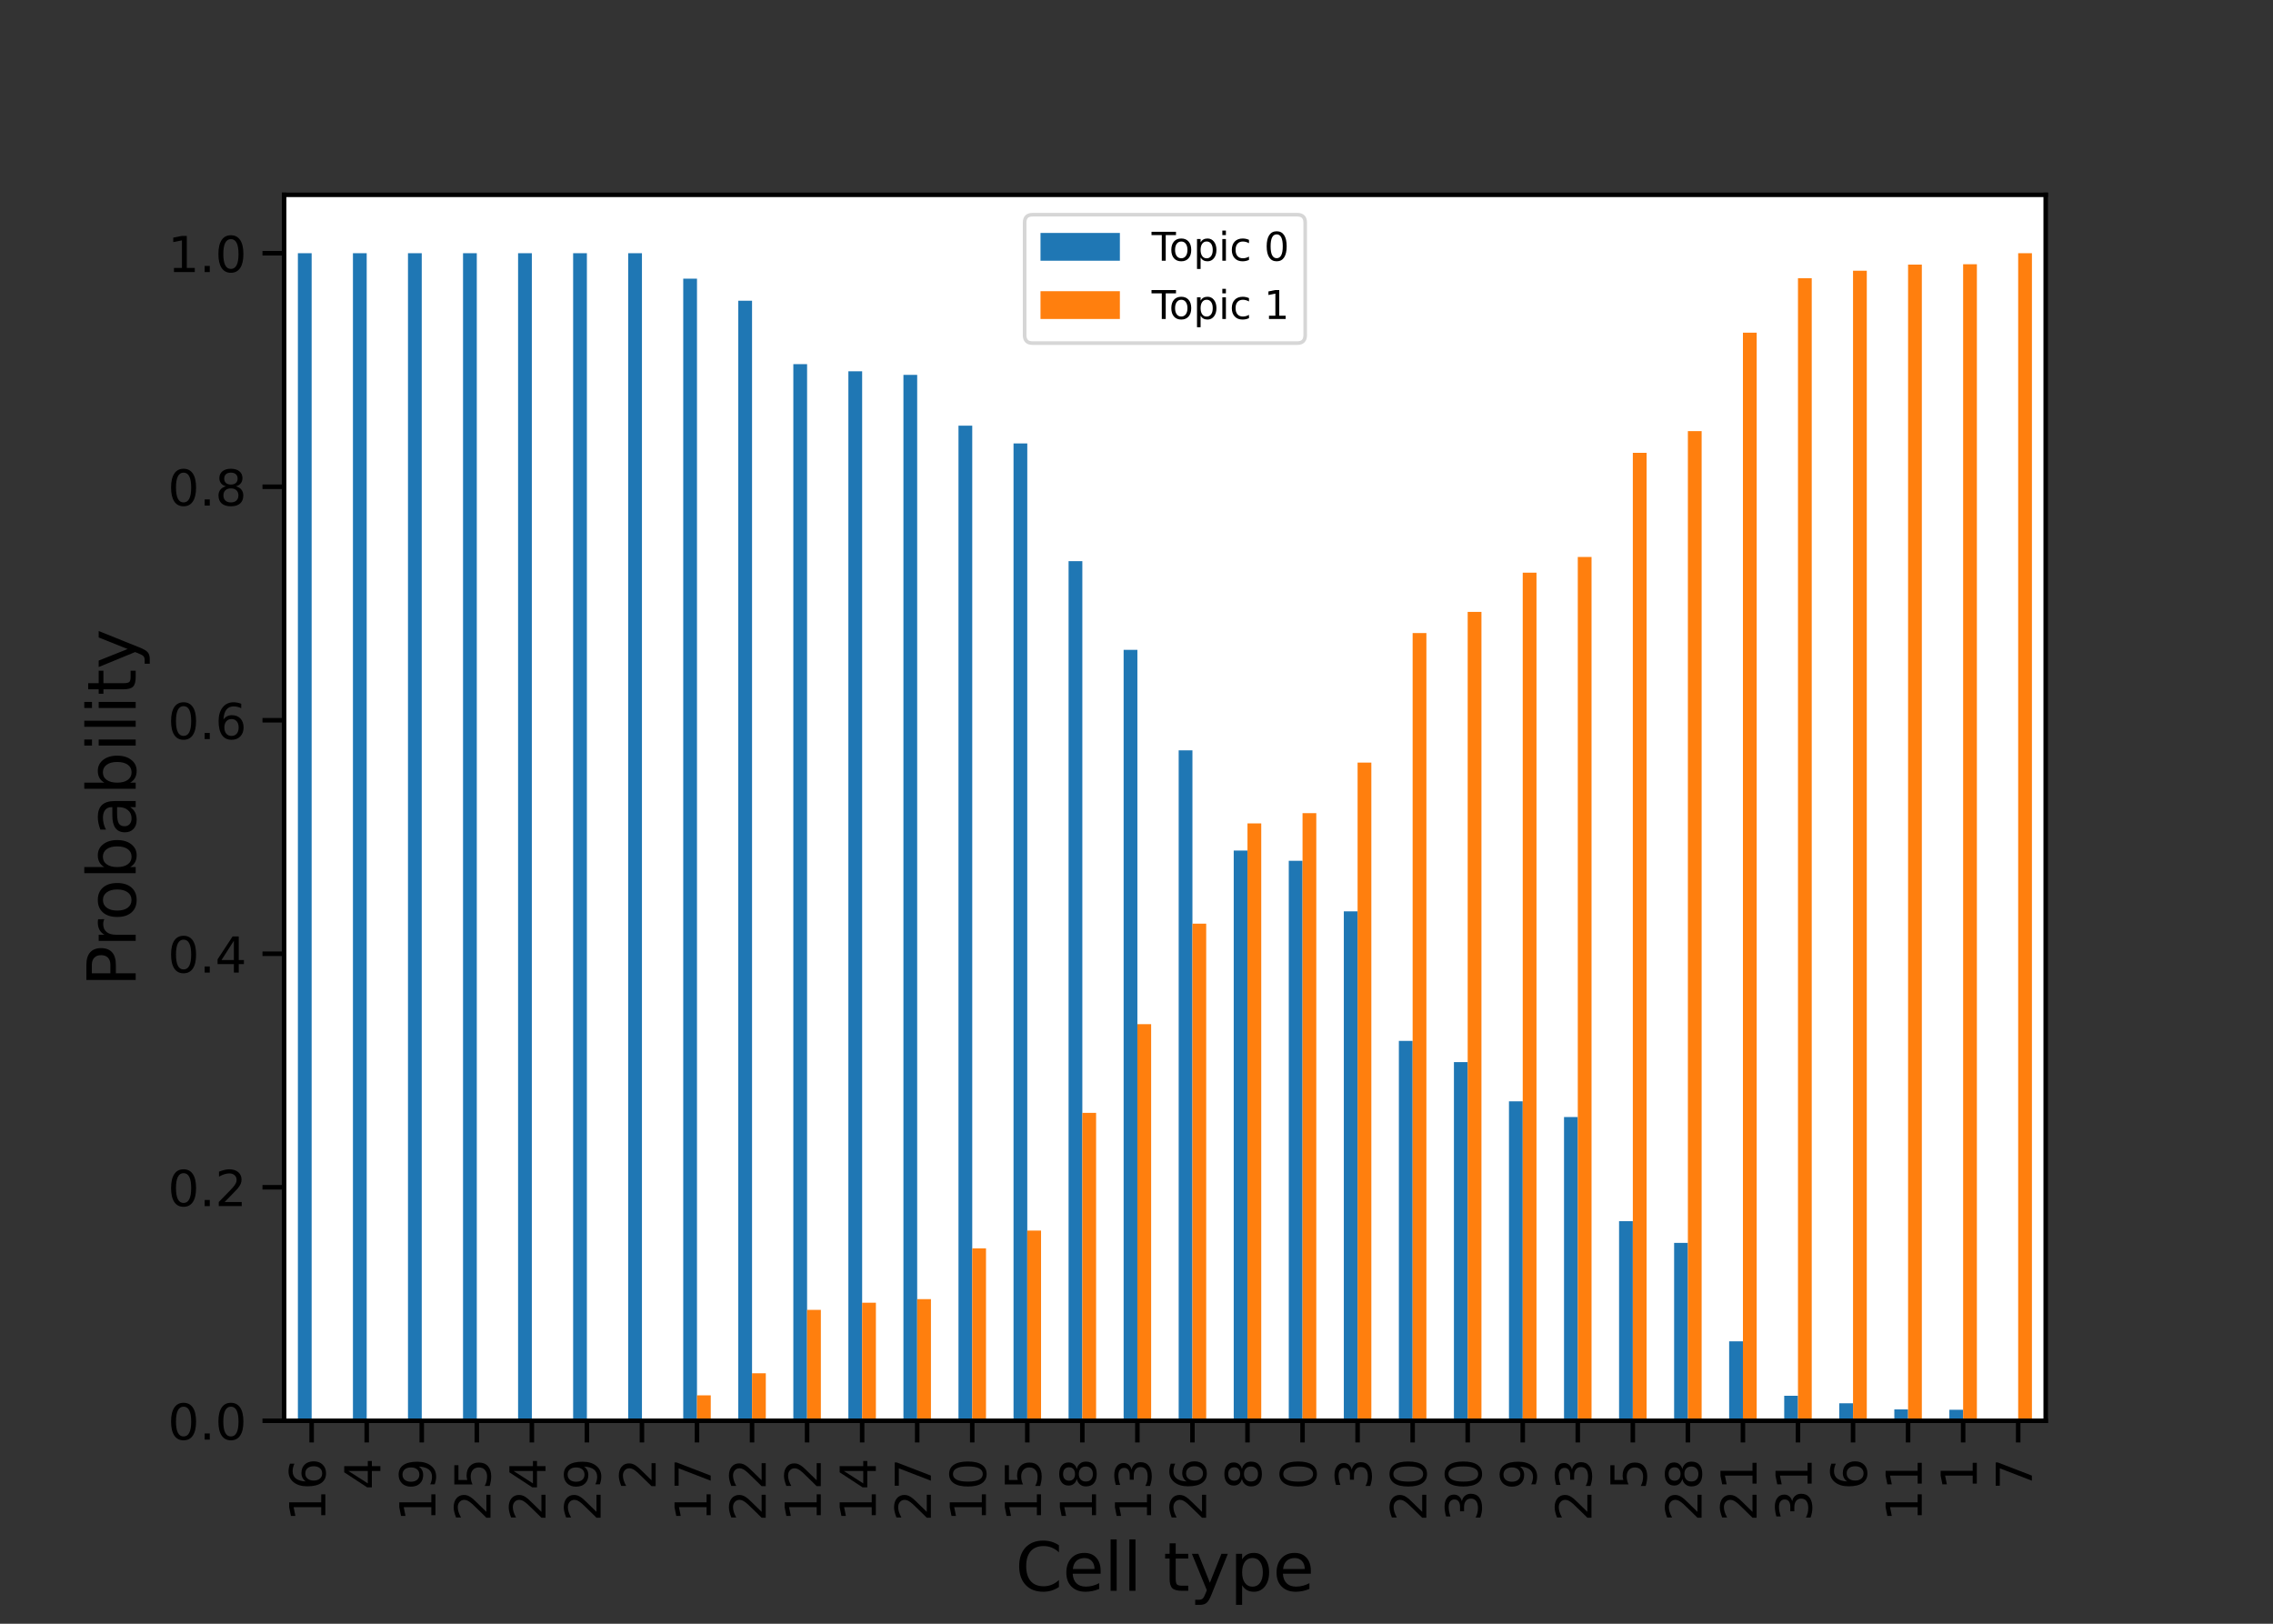 <?xml version="1.0" encoding="utf-8" standalone="no"?>
<!DOCTYPE svg PUBLIC "-//W3C//DTD SVG 1.1//EN"
  "http://www.w3.org/Graphics/SVG/1.1/DTD/svg11.dtd">
<!-- Created with matplotlib (https://matplotlib.org/) -->
<svg height="360pt" version="1.1" viewBox="0 0 504 360" width="504pt" xmlns="http://www.w3.org/2000/svg" xmlns:xlink="http://www.w3.org/1999/xlink">
 <rect x="0" y="0" width="504" height="360" fill="#333333" stroke="none"/>
 <defs>
  <style type="text/css">*{stroke-linecap:butt;stroke-linejoin:round;}</style>
 </defs>
 <g id="figure_1">
  <g id="patch_1">
   <path d="M 0 360 
L 504 360 
L 504 0 
L 0 0 
z
" style="fill:none;"/>
  </g>
  <g id="axes_1">
   <g id="patch_2">
    <path d="M 63 315 
L 453.6 315 
L 453.6 43.2 
L 63 43.2 
z
" style="fill:#ffffff;"/>
   </g>
   <g id="patch_3">
    <path clip-path="url(#p6b20eaf190)" d="M 66.052 315 
L 69.103 315 
L 69.103 56.143 
L 66.052 56.143 
z
" style="fill:#1f77b4;"/>
   </g>
   <g id="patch_4">
    <path clip-path="url(#p6b20eaf190)" d="M 78.258 315 
L 81.309 315 
L 81.309 56.143 
L 78.258 56.143 
z
" style="fill:#1f77b4;"/>
   </g>
   <g id="patch_5">
    <path clip-path="url(#p6b20eaf190)" d="M 90.464 315 
L 93.516 315 
L 93.516 56.143 
L 90.464 56.143 
z
" style="fill:#1f77b4;"/>
   </g>
   <g id="patch_6">
    <path clip-path="url(#p6b20eaf190)" d="M 102.67 315 
L 105.722 315 
L 105.722 56.143 
L 102.67 56.143 
z
" style="fill:#1f77b4;"/>
   </g>
   <g id="patch_7">
    <path clip-path="url(#p6b20eaf190)" d="M 114.877 315 
L 117.928 315 
L 117.928 56.143 
L 114.877 56.143 
z
" style="fill:#1f77b4;"/>
   </g>
   <g id="patch_8">
    <path clip-path="url(#p6b20eaf190)" d="M 127.083 315 
L 130.134 315 
L 130.134 56.143 
L 127.083 56.143 
z
" style="fill:#1f77b4;"/>
   </g>
   <g id="patch_9">
    <path clip-path="url(#p6b20eaf190)" d="M 139.289 315 
L 142.341 315 
L 142.341 56.143 
L 139.289 56.143 
z
" style="fill:#1f77b4;"/>
   </g>
   <g id="patch_10">
    <path clip-path="url(#p6b20eaf190)" d="M 151.495 315 
L 154.547 315 
L 154.547 61.788 
L 151.495 61.788 
z
" style="fill:#1f77b4;"/>
   </g>
   <g id="patch_11">
    <path clip-path="url(#p6b20eaf190)" d="M 163.702 315 
L 166.753 315 
L 166.753 66.678 
L 163.702 66.678 
z
" style="fill:#1f77b4;"/>
   </g>
   <g id="patch_12">
    <path clip-path="url(#p6b20eaf190)" d="M 175.908 315 
L 178.959 315 
L 178.959 80.734 
L 175.908 80.734 
z
" style="fill:#1f77b4;"/>
   </g>
   <g id="patch_13">
    <path clip-path="url(#p6b20eaf190)" d="M 188.114 315 
L 191.166 315 
L 191.166 82.319 
L 188.114 82.319 
z
" style="fill:#1f77b4;"/>
   </g>
   <g id="patch_14">
    <path clip-path="url(#p6b20eaf190)" d="M 200.32 315 
L 203.372 315 
L 203.372 83.107 
L 200.32 83.107 
z
" style="fill:#1f77b4;"/>
   </g>
   <g id="patch_15">
    <path clip-path="url(#p6b20eaf190)" d="M 212.527 315 
L 215.578 315 
L 215.578 94.374 
L 212.527 94.374 
z
" style="fill:#1f77b4;"/>
   </g>
   <g id="patch_16">
    <path clip-path="url(#p6b20eaf190)" d="M 224.733 315 
L 227.784 315 
L 227.784 98.316 
L 224.733 98.316 
z
" style="fill:#1f77b4;"/>
   </g>
   <g id="patch_17">
    <path clip-path="url(#p6b20eaf190)" d="M 236.939 315 
L 239.991 315 
L 239.991 124.413 
L 236.939 124.413 
z
" style="fill:#1f77b4;"/>
   </g>
   <g id="patch_18">
    <path clip-path="url(#p6b20eaf190)" d="M 249.145 315 
L 252.197 315 
L 252.197 144.08 
L 249.145 144.08 
z
" style="fill:#1f77b4;"/>
   </g>
   <g id="patch_19">
    <path clip-path="url(#p6b20eaf190)" d="M 261.352 315 
L 264.403 315 
L 264.403 166.359 
L 261.352 166.359 
z
" style="fill:#1f77b4;"/>
   </g>
   <g id="patch_20">
    <path clip-path="url(#p6b20eaf190)" d="M 273.558 315 
L 276.609 315 
L 276.609 188.581 
L 273.558 188.581 
z
" style="fill:#1f77b4;"/>
   </g>
   <g id="patch_21">
    <path clip-path="url(#p6b20eaf190)" d="M 285.764 315 
L 288.816 315 
L 288.816 190.854 
L 285.764 190.854 
z
" style="fill:#1f77b4;"/>
   </g>
   <g id="patch_22">
    <path clip-path="url(#p6b20eaf190)" d="M 297.97 315 
L 301.022 315 
L 301.022 202.062 
L 297.97 202.062 
z
" style="fill:#1f77b4;"/>
   </g>
   <g id="patch_23">
    <path clip-path="url(#p6b20eaf190)" d="M 310.177 315 
L 313.228 315 
L 313.228 230.783 
L 310.177 230.783 
z
" style="fill:#1f77b4;"/>
   </g>
   <g id="patch_24">
    <path clip-path="url(#p6b20eaf190)" d="M 322.383 315 
L 325.434 315 
L 325.434 235.482 
L 322.383 235.482 
z
" style="fill:#1f77b4;"/>
   </g>
   <g id="patch_25">
    <path clip-path="url(#p6b20eaf190)" d="M 334.589 315 
L 337.641 315 
L 337.641 244.181 
L 334.589 244.181 
z
" style="fill:#1f77b4;"/>
   </g>
   <g id="patch_26">
    <path clip-path="url(#p6b20eaf190)" d="M 346.795 315 
L 349.847 315 
L 349.847 247.655 
L 346.795 247.655 
z
" style="fill:#1f77b4;"/>
   </g>
   <g id="patch_27">
    <path clip-path="url(#p6b20eaf190)" d="M 359.002 315 
L 362.053 315 
L 362.053 270.744 
L 359.002 270.744 
z
" style="fill:#1f77b4;"/>
   </g>
   <g id="patch_28">
    <path clip-path="url(#p6b20eaf190)" d="M 371.208 315 
L 374.259 315 
L 374.259 275.562 
L 371.208 275.562 
z
" style="fill:#1f77b4;"/>
   </g>
   <g id="patch_29">
    <path clip-path="url(#p6b20eaf190)" d="M 383.414 315 
L 386.466 315 
L 386.466 297.385 
L 383.414 297.385 
z
" style="fill:#1f77b4;"/>
   </g>
   <g id="patch_30">
    <path clip-path="url(#p6b20eaf190)" d="M 395.62 315 
L 398.672 315 
L 398.672 309.453 
L 395.62 309.453 
z
" style="fill:#1f77b4;"/>
   </g>
   <g id="patch_31">
    <path clip-path="url(#p6b20eaf190)" d="M 407.827 315 
L 410.878 315 
L 410.878 311.122 
L 407.827 311.122 
z
" style="fill:#1f77b4;"/>
   </g>
   <g id="patch_32">
    <path clip-path="url(#p6b20eaf190)" d="M 420.033 315 
L 423.084 315 
L 423.084 312.48 
L 420.033 312.48 
z
" style="fill:#1f77b4;"/>
   </g>
   <g id="patch_33">
    <path clip-path="url(#p6b20eaf190)" d="M 432.239 315 
L 435.291 315 
L 435.291 312.558 
L 432.239 312.558 
z
" style="fill:#1f77b4;"/>
   </g>
   <g id="patch_34">
    <path clip-path="url(#p6b20eaf190)" d="M 444.445 315 
L 447.497 315 
L 447.497 315 
L 444.445 315 
z
" style="fill:#1f77b4;"/>
   </g>
   <g id="patch_35">
    <path clip-path="url(#p6b20eaf190)" d="M 69.103 315 
L 72.155 315 
L 72.155 315 
L 69.103 315 
z
" style="fill:#ff7f0e;"/>
   </g>
   <g id="patch_36">
    <path clip-path="url(#p6b20eaf190)" d="M 81.309 315 
L 84.361 315 
L 84.361 315 
L 81.309 315 
z
" style="fill:#ff7f0e;"/>
   </g>
   <g id="patch_37">
    <path clip-path="url(#p6b20eaf190)" d="M 93.516 315 
L 96.567 315 
L 96.567 315 
L 93.516 315 
z
" style="fill:#ff7f0e;"/>
   </g>
   <g id="patch_38">
    <path clip-path="url(#p6b20eaf190)" d="M 105.722 315 
L 108.773 315 
L 108.773 315 
L 105.722 315 
z
" style="fill:#ff7f0e;"/>
   </g>
   <g id="patch_39">
    <path clip-path="url(#p6b20eaf190)" d="M 117.928 315 
L 120.98 315 
L 120.98 315 
L 117.928 315 
z
" style="fill:#ff7f0e;"/>
   </g>
   <g id="patch_40">
    <path clip-path="url(#p6b20eaf190)" d="M 130.134 315 
L 133.186 315 
L 133.186 315 
L 130.134 315 
z
" style="fill:#ff7f0e;"/>
   </g>
   <g id="patch_41">
    <path clip-path="url(#p6b20eaf190)" d="M 142.341 315 
L 145.392 315 
L 145.392 315 
L 142.341 315 
z
" style="fill:#ff7f0e;"/>
   </g>
   <g id="patch_42">
    <path clip-path="url(#p6b20eaf190)" d="M 154.547 315 
L 157.598 315 
L 157.598 309.355 
L 154.547 309.355 
z
" style="fill:#ff7f0e;"/>
   </g>
   <g id="patch_43">
    <path clip-path="url(#p6b20eaf190)" d="M 166.753 315 
L 169.805 315 
L 169.805 304.465 
L 166.753 304.465 
z
" style="fill:#ff7f0e;"/>
   </g>
   <g id="patch_44">
    <path clip-path="url(#p6b20eaf190)" d="M 178.959 315 
L 182.011 315 
L 182.011 290.409 
L 178.959 290.409 
z
" style="fill:#ff7f0e;"/>
   </g>
   <g id="patch_45">
    <path clip-path="url(#p6b20eaf190)" d="M 191.166 315 
L 194.217 315 
L 194.217 288.823 
L 191.166 288.823 
z
" style="fill:#ff7f0e;"/>
   </g>
   <g id="patch_46">
    <path clip-path="url(#p6b20eaf190)" d="M 203.372 315 
L 206.423 315 
L 206.423 288.036 
L 203.372 288.036 
z
" style="fill:#ff7f0e;"/>
   </g>
   <g id="patch_47">
    <path clip-path="url(#p6b20eaf190)" d="M 215.578 315 
L 218.63 315 
L 218.63 276.769 
L 215.578 276.769 
z
" style="fill:#ff7f0e;"/>
   </g>
   <g id="patch_48">
    <path clip-path="url(#p6b20eaf190)" d="M 227.784 315 
L 230.836 315 
L 230.836 272.827 
L 227.784 272.827 
z
" style="fill:#ff7f0e;"/>
   </g>
   <g id="patch_49">
    <path clip-path="url(#p6b20eaf190)" d="M 239.991 315 
L 243.042 315 
L 243.042 246.73 
L 239.991 246.73 
z
" style="fill:#ff7f0e;"/>
   </g>
   <g id="patch_50">
    <path clip-path="url(#p6b20eaf190)" d="M 252.197 315 
L 255.248 315 
L 255.248 227.063 
L 252.197 227.063 
z
" style="fill:#ff7f0e;"/>
   </g>
   <g id="patch_51">
    <path clip-path="url(#p6b20eaf190)" d="M 264.403 315 
L 267.455 315 
L 267.455 204.783 
L 264.403 204.783 
z
" style="fill:#ff7f0e;"/>
   </g>
   <g id="patch_52">
    <path clip-path="url(#p6b20eaf190)" d="M 276.609 315 
L 279.661 315 
L 279.661 182.561 
L 276.609 182.561 
z
" style="fill:#ff7f0e;"/>
   </g>
   <g id="patch_53">
    <path clip-path="url(#p6b20eaf190)" d="M 288.816 315 
L 291.867 315 
L 291.867 180.289 
L 288.816 180.289 
z
" style="fill:#ff7f0e;"/>
   </g>
   <g id="patch_54">
    <path clip-path="url(#p6b20eaf190)" d="M 301.022 315 
L 304.073 315 
L 304.073 169.081 
L 301.022 169.081 
z
" style="fill:#ff7f0e;"/>
   </g>
   <g id="patch_55">
    <path clip-path="url(#p6b20eaf190)" d="M 313.228 315 
L 316.28 315 
L 316.28 140.36 
L 313.228 140.36 
z
" style="fill:#ff7f0e;"/>
   </g>
   <g id="patch_56">
    <path clip-path="url(#p6b20eaf190)" d="M 325.434 315 
L 328.486 315 
L 328.486 135.661 
L 325.434 135.661 
z
" style="fill:#ff7f0e;"/>
   </g>
   <g id="patch_57">
    <path clip-path="url(#p6b20eaf190)" d="M 337.641 315 
L 340.692 315 
L 340.692 126.962 
L 337.641 126.962 
z
" style="fill:#ff7f0e;"/>
   </g>
   <g id="patch_58">
    <path clip-path="url(#p6b20eaf190)" d="M 349.847 315 
L 352.898 315 
L 352.898 123.488 
L 349.847 123.488 
z
" style="fill:#ff7f0e;"/>
   </g>
   <g id="patch_59">
    <path clip-path="url(#p6b20eaf190)" d="M 362.053 315 
L 365.105 315 
L 365.105 100.399 
L 362.053 100.399 
z
" style="fill:#ff7f0e;"/>
   </g>
   <g id="patch_60">
    <path clip-path="url(#p6b20eaf190)" d="M 374.259 315 
L 377.311 315 
L 377.311 95.581 
L 374.259 95.581 
z
" style="fill:#ff7f0e;"/>
   </g>
   <g id="patch_61">
    <path clip-path="url(#p6b20eaf190)" d="M 386.466 315 
L 389.517 315 
L 389.517 73.757 
L 386.466 73.757 
z
" style="fill:#ff7f0e;"/>
   </g>
   <g id="patch_62">
    <path clip-path="url(#p6b20eaf190)" d="M 398.672 315 
L 401.723 315 
L 401.723 61.69 
L 398.672 61.69 
z
" style="fill:#ff7f0e;"/>
   </g>
   <g id="patch_63">
    <path clip-path="url(#p6b20eaf190)" d="M 410.878 315 
L 413.93 315 
L 413.93 60.021 
L 410.878 60.021 
z
" style="fill:#ff7f0e;"/>
   </g>
   <g id="patch_64">
    <path clip-path="url(#p6b20eaf190)" d="M 423.084 315 
L 426.136 315 
L 426.136 58.663 
L 423.084 58.663 
z
" style="fill:#ff7f0e;"/>
   </g>
   <g id="patch_65">
    <path clip-path="url(#p6b20eaf190)" d="M 435.291 315 
L 438.342 315 
L 438.342 58.585 
L 435.291 58.585 
z
" style="fill:#ff7f0e;"/>
   </g>
   <g id="patch_66">
    <path clip-path="url(#p6b20eaf190)" d="M 447.497 315 
L 450.548 315 
L 450.548 56.143 
L 447.497 56.143 
z
" style="fill:#ff7f0e;"/>
   </g>
   <g id="matplotlib.axis_1">
    <g id="xtick_1">
     <g id="line2d_1">
      <defs>
       <path d="M 0 0 
L 0 4.8 
" id="mddc7bff94c" style="stroke:#000000;"/>
      </defs>
      <g>
       <use style="stroke:#000000;" x="69.103" xlink:href="#mddc7bff94c" y="315"/>
      </g>
     </g>
     <g id="text_1">
      <!-- 16 -->
      <g transform="translate(72.138 337.298)rotate(-90)scale(0.11 -0.11)">
       <defs>
        <path d="M 12.406 8.297 
L 28.516 8.297 
L 28.516 63.922 
L 10.984 60.406 
L 10.984 69.391 
L 28.422 72.906 
L 38.281 72.906 
L 38.281 8.297 
L 54.391 8.297 
L 54.391 0 
L 12.406 0 
z
" id="DejaVuSans-49"/>
        <path d="M 33.016 40.375 
Q 26.375 40.375 22.484 35.828 
Q 18.609 31.297 18.609 23.391 
Q 18.609 15.531 22.484 10.953 
Q 26.375 6.391 33.016 6.391 
Q 39.656 6.391 43.531 10.953 
Q 47.406 15.531 47.406 23.391 
Q 47.406 31.297 43.531 35.828 
Q 39.656 40.375 33.016 40.375 
z
M 52.594 71.297 
L 52.594 62.312 
Q 48.875 64.062 45.094 64.984 
Q 41.312 65.922 37.594 65.922 
Q 27.828 65.922 22.672 59.328 
Q 17.531 52.734 16.797 39.406 
Q 19.672 43.656 24.016 45.922 
Q 28.375 48.188 33.594 48.188 
Q 44.578 48.188 50.953 41.516 
Q 57.328 34.859 57.328 23.391 
Q 57.328 12.156 50.688 5.359 
Q 44.047 -1.422 33.016 -1.422 
Q 20.359 -1.422 13.672 8.266 
Q 6.984 17.969 6.984 36.375 
Q 6.984 53.656 15.188 63.938 
Q 23.391 74.219 37.203 74.219 
Q 40.922 74.219 44.703 73.484 
Q 48.484 72.75 52.594 71.297 
z
" id="DejaVuSans-54"/>
       </defs>
       <use xlink:href="#DejaVuSans-49"/>
       <use x="63.623" xlink:href="#DejaVuSans-54"/>
      </g>
     </g>
    </g>
    <g id="xtick_2">
     <g id="line2d_2">
      <g>
       <use style="stroke:#000000;" x="81.309" xlink:href="#mddc7bff94c" y="315"/>
      </g>
     </g>
     <g id="text_2">
      <!-- 4 -->
      <g transform="translate(84.345 330.299)rotate(-90)scale(0.11 -0.11)">
       <defs>
        <path d="M 37.797 64.312 
L 12.891 25.391 
L 37.797 25.391 
z
M 35.203 72.906 
L 47.609 72.906 
L 47.609 25.391 
L 58.016 25.391 
L 58.016 17.188 
L 47.609 17.188 
L 47.609 0 
L 37.797 0 
L 37.797 17.188 
L 4.891 17.188 
L 4.891 26.703 
z
" id="DejaVuSans-52"/>
       </defs>
       <use xlink:href="#DejaVuSans-52"/>
      </g>
     </g>
    </g>
    <g id="xtick_3">
     <g id="line2d_3">
      <g>
       <use style="stroke:#000000;" x="93.516" xlink:href="#mddc7bff94c" y="315"/>
      </g>
     </g>
     <g id="text_3">
      <!-- 19 -->
      <g transform="translate(96.551 337.298)rotate(-90)scale(0.11 -0.11)">
       <defs>
        <path d="M 10.984 1.516 
L 10.984 10.5 
Q 14.703 8.734 18.5 7.812 
Q 22.312 6.891 25.984 6.891 
Q 35.75 6.891 40.891 13.453 
Q 46.047 20.016 46.781 33.406 
Q 43.953 29.203 39.594 26.953 
Q 35.25 24.703 29.984 24.703 
Q 19.047 24.703 12.672 31.312 
Q 6.297 37.938 6.297 49.422 
Q 6.297 60.641 12.938 67.422 
Q 19.578 74.219 30.609 74.219 
Q 43.266 74.219 49.922 64.516 
Q 56.594 54.828 56.594 36.375 
Q 56.594 19.141 48.406 8.859 
Q 40.234 -1.422 26.422 -1.422 
Q 22.703 -1.422 18.891 -0.688 
Q 15.094 0.047 10.984 1.516 
z
M 30.609 32.422 
Q 37.25 32.422 41.125 36.953 
Q 45.016 41.5 45.016 49.422 
Q 45.016 57.281 41.125 61.844 
Q 37.25 66.406 30.609 66.406 
Q 23.969 66.406 20.094 61.844 
Q 16.219 57.281 16.219 49.422 
Q 16.219 41.5 20.094 36.953 
Q 23.969 32.422 30.609 32.422 
z
" id="DejaVuSans-57"/>
       </defs>
       <use xlink:href="#DejaVuSans-49"/>
       <use x="63.623" xlink:href="#DejaVuSans-57"/>
      </g>
     </g>
    </g>
    <g id="xtick_4">
     <g id="line2d_4">
      <g>
       <use style="stroke:#000000;" x="105.722" xlink:href="#mddc7bff94c" y="315"/>
      </g>
     </g>
     <g id="text_4">
      <!-- 25 -->
      <g transform="translate(108.757 337.298)rotate(-90)scale(0.11 -0.11)">
       <defs>
        <path d="M 19.188 8.297 
L 53.609 8.297 
L 53.609 0 
L 7.328 0 
L 7.328 8.297 
Q 12.938 14.109 22.625 23.891 
Q 32.328 33.688 34.812 36.531 
Q 39.547 41.844 41.422 45.531 
Q 43.312 49.219 43.312 52.781 
Q 43.312 58.594 39.234 62.25 
Q 35.156 65.922 28.609 65.922 
Q 23.969 65.922 18.812 64.312 
Q 13.672 62.703 7.812 59.422 
L 7.812 69.391 
Q 13.766 71.781 18.938 73 
Q 24.125 74.219 28.422 74.219 
Q 39.75 74.219 46.484 68.547 
Q 53.219 62.891 53.219 53.422 
Q 53.219 48.922 51.531 44.891 
Q 49.859 40.875 45.406 35.406 
Q 44.188 33.984 37.641 27.219 
Q 31.109 20.453 19.188 8.297 
z
" id="DejaVuSans-50"/>
        <path d="M 10.797 72.906 
L 49.516 72.906 
L 49.516 64.594 
L 19.828 64.594 
L 19.828 46.734 
Q 21.969 47.469 24.109 47.828 
Q 26.266 48.188 28.422 48.188 
Q 40.625 48.188 47.75 41.5 
Q 54.891 34.812 54.891 23.391 
Q 54.891 11.625 47.562 5.094 
Q 40.234 -1.422 26.906 -1.422 
Q 22.312 -1.422 17.547 -0.641 
Q 12.797 0.141 7.719 1.703 
L 7.719 11.625 
Q 12.109 9.234 16.797 8.062 
Q 21.484 6.891 26.703 6.891 
Q 35.156 6.891 40.078 11.328 
Q 45.016 15.766 45.016 23.391 
Q 45.016 31 40.078 35.438 
Q 35.156 39.891 26.703 39.891 
Q 22.75 39.891 18.812 39.016 
Q 14.891 38.141 10.797 36.281 
z
" id="DejaVuSans-53"/>
       </defs>
       <use xlink:href="#DejaVuSans-50"/>
       <use x="63.623" xlink:href="#DejaVuSans-53"/>
      </g>
     </g>
    </g>
    <g id="xtick_5">
     <g id="line2d_5">
      <g>
       <use style="stroke:#000000;" x="117.928" xlink:href="#mddc7bff94c" y="315"/>
      </g>
     </g>
     <g id="text_5">
      <!-- 24 -->
      <g transform="translate(120.963 337.298)rotate(-90)scale(0.11 -0.11)">
       <use xlink:href="#DejaVuSans-50"/>
       <use x="63.623" xlink:href="#DejaVuSans-52"/>
      </g>
     </g>
    </g>
    <g id="xtick_6">
     <g id="line2d_6">
      <g>
       <use style="stroke:#000000;" x="130.134" xlink:href="#mddc7bff94c" y="315"/>
      </g>
     </g>
     <g id="text_6">
      <!-- 29 -->
      <g transform="translate(133.17 337.298)rotate(-90)scale(0.11 -0.11)">
       <use xlink:href="#DejaVuSans-50"/>
       <use x="63.623" xlink:href="#DejaVuSans-57"/>
      </g>
     </g>
    </g>
    <g id="xtick_7">
     <g id="line2d_7">
      <g>
       <use style="stroke:#000000;" x="142.341" xlink:href="#mddc7bff94c" y="315"/>
      </g>
     </g>
     <g id="text_7">
      <!-- 2 -->
      <g transform="translate(145.376 330.299)rotate(-90)scale(0.11 -0.11)">
       <use xlink:href="#DejaVuSans-50"/>
      </g>
     </g>
    </g>
    <g id="xtick_8">
     <g id="line2d_8">
      <g>
       <use style="stroke:#000000;" x="154.547" xlink:href="#mddc7bff94c" y="315"/>
      </g>
     </g>
     <g id="text_8">
      <!-- 17 -->
      <g transform="translate(157.582 337.298)rotate(-90)scale(0.11 -0.11)">
       <defs>
        <path d="M 8.203 72.906 
L 55.078 72.906 
L 55.078 68.703 
L 28.609 0 
L 18.312 0 
L 43.219 64.594 
L 8.203 64.594 
z
" id="DejaVuSans-55"/>
       </defs>
       <use xlink:href="#DejaVuSans-49"/>
       <use x="63.623" xlink:href="#DejaVuSans-55"/>
      </g>
     </g>
    </g>
    <g id="xtick_9">
     <g id="line2d_9">
      <g>
       <use style="stroke:#000000;" x="166.753" xlink:href="#mddc7bff94c" y="315"/>
      </g>
     </g>
     <g id="text_9">
      <!-- 22 -->
      <g transform="translate(169.788 337.298)rotate(-90)scale(0.11 -0.11)">
       <use xlink:href="#DejaVuSans-50"/>
       <use x="63.623" xlink:href="#DejaVuSans-50"/>
      </g>
     </g>
    </g>
    <g id="xtick_10">
     <g id="line2d_10">
      <g>
       <use style="stroke:#000000;" x="178.959" xlink:href="#mddc7bff94c" y="315"/>
      </g>
     </g>
     <g id="text_10">
      <!-- 12 -->
      <g transform="translate(181.995 337.298)rotate(-90)scale(0.11 -0.11)">
       <use xlink:href="#DejaVuSans-49"/>
       <use x="63.623" xlink:href="#DejaVuSans-50"/>
      </g>
     </g>
    </g>
    <g id="xtick_11">
     <g id="line2d_11">
      <g>
       <use style="stroke:#000000;" x="191.166" xlink:href="#mddc7bff94c" y="315"/>
      </g>
     </g>
     <g id="text_11">
      <!-- 14 -->
      <g transform="translate(194.201 337.298)rotate(-90)scale(0.11 -0.11)">
       <use xlink:href="#DejaVuSans-49"/>
       <use x="63.623" xlink:href="#DejaVuSans-52"/>
      </g>
     </g>
    </g>
    <g id="xtick_12">
     <g id="line2d_12">
      <g>
       <use style="stroke:#000000;" x="203.372" xlink:href="#mddc7bff94c" y="315"/>
      </g>
     </g>
     <g id="text_12">
      <!-- 27 -->
      <g transform="translate(206.407 337.298)rotate(-90)scale(0.11 -0.11)">
       <use xlink:href="#DejaVuSans-50"/>
       <use x="63.623" xlink:href="#DejaVuSans-55"/>
      </g>
     </g>
    </g>
    <g id="xtick_13">
     <g id="line2d_13">
      <g>
       <use style="stroke:#000000;" x="215.578" xlink:href="#mddc7bff94c" y="315"/>
      </g>
     </g>
     <g id="text_13">
      <!-- 10 -->
      <g transform="translate(218.613 337.298)rotate(-90)scale(0.11 -0.11)">
       <defs>
        <path d="M 31.781 66.406 
Q 24.172 66.406 20.328 58.906 
Q 16.5 51.422 16.5 36.375 
Q 16.5 21.391 20.328 13.891 
Q 24.172 6.391 31.781 6.391 
Q 39.453 6.391 43.281 13.891 
Q 47.125 21.391 47.125 36.375 
Q 47.125 51.422 43.281 58.906 
Q 39.453 66.406 31.781 66.406 
z
M 31.781 74.219 
Q 44.047 74.219 50.516 64.516 
Q 56.984 54.828 56.984 36.375 
Q 56.984 17.969 50.516 8.266 
Q 44.047 -1.422 31.781 -1.422 
Q 19.531 -1.422 13.062 8.266 
Q 6.594 17.969 6.594 36.375 
Q 6.594 54.828 13.062 64.516 
Q 19.531 74.219 31.781 74.219 
z
" id="DejaVuSans-48"/>
       </defs>
       <use xlink:href="#DejaVuSans-49"/>
       <use x="63.623" xlink:href="#DejaVuSans-48"/>
      </g>
     </g>
    </g>
    <g id="xtick_14">
     <g id="line2d_14">
      <g>
       <use style="stroke:#000000;" x="227.784" xlink:href="#mddc7bff94c" y="315"/>
      </g>
     </g>
     <g id="text_14">
      <!-- 15 -->
      <g transform="translate(230.82 337.298)rotate(-90)scale(0.11 -0.11)">
       <use xlink:href="#DejaVuSans-49"/>
       <use x="63.623" xlink:href="#DejaVuSans-53"/>
      </g>
     </g>
    </g>
    <g id="xtick_15">
     <g id="line2d_15">
      <g>
       <use style="stroke:#000000;" x="239.991" xlink:href="#mddc7bff94c" y="315"/>
      </g>
     </g>
     <g id="text_15">
      <!-- 18 -->
      <g transform="translate(243.026 337.298)rotate(-90)scale(0.11 -0.11)">
       <defs>
        <path d="M 31.781 34.625 
Q 24.75 34.625 20.719 30.859 
Q 16.703 27.094 16.703 20.516 
Q 16.703 13.922 20.719 10.156 
Q 24.75 6.391 31.781 6.391 
Q 38.812 6.391 42.859 10.172 
Q 46.922 13.969 46.922 20.516 
Q 46.922 27.094 42.891 30.859 
Q 38.875 34.625 31.781 34.625 
z
M 21.922 38.812 
Q 15.578 40.375 12.031 44.719 
Q 8.5 49.078 8.5 55.328 
Q 8.5 64.062 14.719 69.141 
Q 20.953 74.219 31.781 74.219 
Q 42.672 74.219 48.875 69.141 
Q 55.078 64.062 55.078 55.328 
Q 55.078 49.078 51.531 44.719 
Q 48 40.375 41.703 38.812 
Q 48.828 37.156 52.797 32.312 
Q 56.781 27.484 56.781 20.516 
Q 56.781 9.906 50.312 4.234 
Q 43.844 -1.422 31.781 -1.422 
Q 19.734 -1.422 13.25 4.234 
Q 6.781 9.906 6.781 20.516 
Q 6.781 27.484 10.781 32.312 
Q 14.797 37.156 21.922 38.812 
z
M 18.312 54.391 
Q 18.312 48.734 21.844 45.562 
Q 25.391 42.391 31.781 42.391 
Q 38.141 42.391 41.719 45.562 
Q 45.312 48.734 45.312 54.391 
Q 45.312 60.062 41.719 63.234 
Q 38.141 66.406 31.781 66.406 
Q 25.391 66.406 21.844 63.234 
Q 18.312 60.062 18.312 54.391 
z
" id="DejaVuSans-56"/>
       </defs>
       <use xlink:href="#DejaVuSans-49"/>
       <use x="63.623" xlink:href="#DejaVuSans-56"/>
      </g>
     </g>
    </g>
    <g id="xtick_16">
     <g id="line2d_16">
      <g>
       <use style="stroke:#000000;" x="252.197" xlink:href="#mddc7bff94c" y="315"/>
      </g>
     </g>
     <g id="text_16">
      <!-- 13 -->
      <g transform="translate(255.232 337.298)rotate(-90)scale(0.11 -0.11)">
       <defs>
        <path d="M 40.578 39.312 
Q 47.656 37.797 51.625 33 
Q 55.609 28.219 55.609 21.188 
Q 55.609 10.406 48.188 4.484 
Q 40.766 -1.422 27.094 -1.422 
Q 22.516 -1.422 17.656 -0.516 
Q 12.797 0.391 7.625 2.203 
L 7.625 11.719 
Q 11.719 9.328 16.594 8.109 
Q 21.484 6.891 26.812 6.891 
Q 36.078 6.891 40.938 10.547 
Q 45.797 14.203 45.797 21.188 
Q 45.797 27.641 41.281 31.266 
Q 36.766 34.906 28.719 34.906 
L 20.219 34.906 
L 20.219 43.016 
L 29.109 43.016 
Q 36.375 43.016 40.234 45.922 
Q 44.094 48.828 44.094 54.297 
Q 44.094 59.906 40.109 62.906 
Q 36.141 65.922 28.719 65.922 
Q 24.656 65.922 20.016 65.031 
Q 15.375 64.156 9.812 62.312 
L 9.812 71.094 
Q 15.438 72.656 20.344 73.438 
Q 25.25 74.219 29.594 74.219 
Q 40.828 74.219 47.359 69.109 
Q 53.906 64.016 53.906 55.328 
Q 53.906 49.266 50.438 45.094 
Q 46.969 40.922 40.578 39.312 
z
" id="DejaVuSans-51"/>
       </defs>
       <use xlink:href="#DejaVuSans-49"/>
       <use x="63.623" xlink:href="#DejaVuSans-51"/>
      </g>
     </g>
    </g>
    <g id="xtick_17">
     <g id="line2d_17">
      <g>
       <use style="stroke:#000000;" x="264.403" xlink:href="#mddc7bff94c" y="315"/>
      </g>
     </g>
     <g id="text_17">
      <!-- 26 -->
      <g transform="translate(267.438 337.298)rotate(-90)scale(0.11 -0.11)">
       <use xlink:href="#DejaVuSans-50"/>
       <use x="63.623" xlink:href="#DejaVuSans-54"/>
      </g>
     </g>
    </g>
    <g id="xtick_18">
     <g id="line2d_18">
      <g>
       <use style="stroke:#000000;" x="276.609" xlink:href="#mddc7bff94c" y="315"/>
      </g>
     </g>
     <g id="text_18">
      <!-- 8 -->
      <g transform="translate(279.645 330.299)rotate(-90)scale(0.11 -0.11)">
       <use xlink:href="#DejaVuSans-56"/>
      </g>
     </g>
    </g>
    <g id="xtick_19">
     <g id="line2d_19">
      <g>
       <use style="stroke:#000000;" x="288.816" xlink:href="#mddc7bff94c" y="315"/>
      </g>
     </g>
     <g id="text_19">
      <!-- 0 -->
      <g transform="translate(291.851 330.299)rotate(-90)scale(0.11 -0.11)">
       <use xlink:href="#DejaVuSans-48"/>
      </g>
     </g>
    </g>
    <g id="xtick_20">
     <g id="line2d_20">
      <g>
       <use style="stroke:#000000;" x="301.022" xlink:href="#mddc7bff94c" y="315"/>
      </g>
     </g>
     <g id="text_20">
      <!-- 3 -->
      <g transform="translate(304.057 330.299)rotate(-90)scale(0.11 -0.11)">
       <use xlink:href="#DejaVuSans-51"/>
      </g>
     </g>
    </g>
    <g id="xtick_21">
     <g id="line2d_21">
      <g>
       <use style="stroke:#000000;" x="313.228" xlink:href="#mddc7bff94c" y="315"/>
      </g>
     </g>
     <g id="text_21">
      <!-- 20 -->
      <g transform="translate(316.263 337.298)rotate(-90)scale(0.11 -0.11)">
       <use xlink:href="#DejaVuSans-50"/>
       <use x="63.623" xlink:href="#DejaVuSans-48"/>
      </g>
     </g>
    </g>
    <g id="xtick_22">
     <g id="line2d_22">
      <g>
       <use style="stroke:#000000;" x="325.434" xlink:href="#mddc7bff94c" y="315"/>
      </g>
     </g>
     <g id="text_22">
      <!-- 30 -->
      <g transform="translate(328.47 337.298)rotate(-90)scale(0.11 -0.11)">
       <use xlink:href="#DejaVuSans-51"/>
       <use x="63.623" xlink:href="#DejaVuSans-48"/>
      </g>
     </g>
    </g>
    <g id="xtick_23">
     <g id="line2d_23">
      <g>
       <use style="stroke:#000000;" x="337.641" xlink:href="#mddc7bff94c" y="315"/>
      </g>
     </g>
     <g id="text_23">
      <!-- 9 -->
      <g transform="translate(340.676 330.299)rotate(-90)scale(0.11 -0.11)">
       <use xlink:href="#DejaVuSans-57"/>
      </g>
     </g>
    </g>
    <g id="xtick_24">
     <g id="line2d_24">
      <g>
       <use style="stroke:#000000;" x="349.847" xlink:href="#mddc7bff94c" y="315"/>
      </g>
     </g>
     <g id="text_24">
      <!-- 23 -->
      <g transform="translate(352.882 337.298)rotate(-90)scale(0.11 -0.11)">
       <use xlink:href="#DejaVuSans-50"/>
       <use x="63.623" xlink:href="#DejaVuSans-51"/>
      </g>
     </g>
    </g>
    <g id="xtick_25">
     <g id="line2d_25">
      <g>
       <use style="stroke:#000000;" x="362.053" xlink:href="#mddc7bff94c" y="315"/>
      </g>
     </g>
     <g id="text_25">
      <!-- 5 -->
      <g transform="translate(365.088 330.299)rotate(-90)scale(0.11 -0.11)">
       <use xlink:href="#DejaVuSans-53"/>
      </g>
     </g>
    </g>
    <g id="xtick_26">
     <g id="line2d_26">
      <g>
       <use style="stroke:#000000;" x="374.259" xlink:href="#mddc7bff94c" y="315"/>
      </g>
     </g>
     <g id="text_26">
      <!-- 28 -->
      <g transform="translate(377.295 337.298)rotate(-90)scale(0.11 -0.11)">
       <use xlink:href="#DejaVuSans-50"/>
       <use x="63.623" xlink:href="#DejaVuSans-56"/>
      </g>
     </g>
    </g>
    <g id="xtick_27">
     <g id="line2d_27">
      <g>
       <use style="stroke:#000000;" x="386.466" xlink:href="#mddc7bff94c" y="315"/>
      </g>
     </g>
     <g id="text_27">
      <!-- 21 -->
      <g transform="translate(389.501 337.298)rotate(-90)scale(0.11 -0.11)">
       <use xlink:href="#DejaVuSans-50"/>
       <use x="63.623" xlink:href="#DejaVuSans-49"/>
      </g>
     </g>
    </g>
    <g id="xtick_28">
     <g id="line2d_28">
      <g>
       <use style="stroke:#000000;" x="398.672" xlink:href="#mddc7bff94c" y="315"/>
      </g>
     </g>
     <g id="text_28">
      <!-- 31 -->
      <g transform="translate(401.707 337.298)rotate(-90)scale(0.11 -0.11)">
       <use xlink:href="#DejaVuSans-51"/>
       <use x="63.623" xlink:href="#DejaVuSans-49"/>
      </g>
     </g>
    </g>
    <g id="xtick_29">
     <g id="line2d_29">
      <g>
       <use style="stroke:#000000;" x="410.878" xlink:href="#mddc7bff94c" y="315"/>
      </g>
     </g>
     <g id="text_29">
      <!-- 6 -->
      <g transform="translate(413.913 330.299)rotate(-90)scale(0.11 -0.11)">
       <use xlink:href="#DejaVuSans-54"/>
      </g>
     </g>
    </g>
    <g id="xtick_30">
     <g id="line2d_30">
      <g>
       <use style="stroke:#000000;" x="423.084" xlink:href="#mddc7bff94c" y="315"/>
      </g>
     </g>
     <g id="text_30">
      <!-- 11 -->
      <g transform="translate(426.12 337.298)rotate(-90)scale(0.11 -0.11)">
       <use xlink:href="#DejaVuSans-49"/>
       <use x="63.623" xlink:href="#DejaVuSans-49"/>
      </g>
     </g>
    </g>
    <g id="xtick_31">
     <g id="line2d_31">
      <g>
       <use style="stroke:#000000;" x="435.291" xlink:href="#mddc7bff94c" y="315"/>
      </g>
     </g>
     <g id="text_31">
      <!-- 1 -->
      <g transform="translate(438.326 330.299)rotate(-90)scale(0.11 -0.11)">
       <use xlink:href="#DejaVuSans-49"/>
      </g>
     </g>
    </g>
    <g id="xtick_32">
     <g id="line2d_32">
      <g>
       <use style="stroke:#000000;" x="447.497" xlink:href="#mddc7bff94c" y="315"/>
      </g>
     </g>
     <g id="text_32">
      <!-- 7 -->
      <g transform="translate(450.532 330.299)rotate(-90)scale(0.11 -0.11)">
       <use xlink:href="#DejaVuSans-55"/>
      </g>
     </g>
    </g>
    <g id="text_33">
     <!-- Cell type -->
     <g transform="translate(225.142 352.695)scale(0.15 -0.15)">
      <defs>
       <path d="M 64.406 67.281 
L 64.406 56.891 
Q 59.422 61.531 53.781 63.812 
Q 48.141 66.109 41.797 66.109 
Q 29.297 66.109 22.656 58.469 
Q 16.016 50.828 16.016 36.375 
Q 16.016 21.969 22.656 14.328 
Q 29.297 6.688 41.797 6.688 
Q 48.141 6.688 53.781 8.984 
Q 59.422 11.281 64.406 15.922 
L 64.406 5.609 
Q 59.234 2.094 53.438 0.328 
Q 47.656 -1.422 41.219 -1.422 
Q 24.656 -1.422 15.125 8.703 
Q 5.609 18.844 5.609 36.375 
Q 5.609 53.953 15.125 64.078 
Q 24.656 74.219 41.219 74.219 
Q 47.75 74.219 53.531 72.484 
Q 59.328 70.75 64.406 67.281 
z
" id="DejaVuSans-67"/>
       <path d="M 56.203 29.594 
L 56.203 25.203 
L 14.891 25.203 
Q 15.484 15.922 20.484 11.062 
Q 25.484 6.203 34.422 6.203 
Q 39.594 6.203 44.453 7.469 
Q 49.312 8.734 54.109 11.281 
L 54.109 2.781 
Q 49.266 0.734 44.188 -0.344 
Q 39.109 -1.422 33.891 -1.422 
Q 20.797 -1.422 13.156 6.188 
Q 5.516 13.812 5.516 26.812 
Q 5.516 40.234 12.766 48.109 
Q 20.016 56 32.328 56 
Q 43.359 56 49.781 48.891 
Q 56.203 41.797 56.203 29.594 
z
M 47.219 32.234 
Q 47.125 39.594 43.094 43.984 
Q 39.062 48.391 32.422 48.391 
Q 24.906 48.391 20.391 44.141 
Q 15.875 39.891 15.188 32.172 
z
" id="DejaVuSans-101"/>
       <path d="M 9.422 75.984 
L 18.406 75.984 
L 18.406 0 
L 9.422 0 
z
" id="DejaVuSans-108"/>
       <path id="DejaVuSans-32"/>
       <path d="M 18.312 70.219 
L 18.312 54.688 
L 36.812 54.688 
L 36.812 47.703 
L 18.312 47.703 
L 18.312 18.016 
Q 18.312 11.328 20.141 9.422 
Q 21.969 7.516 27.594 7.516 
L 36.812 7.516 
L 36.812 0 
L 27.594 0 
Q 17.188 0 13.234 3.875 
Q 9.281 7.766 9.281 18.016 
L 9.281 47.703 
L 2.688 47.703 
L 2.688 54.688 
L 9.281 54.688 
L 9.281 70.219 
z
" id="DejaVuSans-116"/>
       <path d="M 32.172 -5.078 
Q 28.375 -14.844 24.75 -17.812 
Q 21.141 -20.797 15.094 -20.797 
L 7.906 -20.797 
L 7.906 -13.281 
L 13.188 -13.281 
Q 16.891 -13.281 18.938 -11.516 
Q 21 -9.766 23.484 -3.219 
L 25.094 0.875 
L 2.984 54.688 
L 12.5 54.688 
L 29.594 11.922 
L 46.688 54.688 
L 56.203 54.688 
z
" id="DejaVuSans-121"/>
       <path d="M 18.109 8.203 
L 18.109 -20.797 
L 9.078 -20.797 
L 9.078 54.688 
L 18.109 54.688 
L 18.109 46.391 
Q 20.953 51.266 25.266 53.625 
Q 29.594 56 35.594 56 
Q 45.562 56 51.781 48.094 
Q 58.016 40.188 58.016 27.297 
Q 58.016 14.406 51.781 6.484 
Q 45.562 -1.422 35.594 -1.422 
Q 29.594 -1.422 25.266 0.953 
Q 20.953 3.328 18.109 8.203 
z
M 48.688 27.297 
Q 48.688 37.203 44.609 42.844 
Q 40.531 48.484 33.406 48.484 
Q 26.266 48.484 22.188 42.844 
Q 18.109 37.203 18.109 27.297 
Q 18.109 17.391 22.188 11.75 
Q 26.266 6.109 33.406 6.109 
Q 40.531 6.109 44.609 11.75 
Q 48.688 17.391 48.688 27.297 
z
" id="DejaVuSans-112"/>
      </defs>
      <use xlink:href="#DejaVuSans-67"/>
      <use x="69.824" xlink:href="#DejaVuSans-101"/>
      <use x="131.348" xlink:href="#DejaVuSans-108"/>
      <use x="159.131" xlink:href="#DejaVuSans-108"/>
      <use x="186.914" xlink:href="#DejaVuSans-32"/>
      <use x="218.701" xlink:href="#DejaVuSans-116"/>
      <use x="257.91" xlink:href="#DejaVuSans-121"/>
      <use x="317.09" xlink:href="#DejaVuSans-112"/>
      <use x="380.566" xlink:href="#DejaVuSans-101"/>
     </g>
    </g>
   </g>
   <g id="matplotlib.axis_2">
    <g id="ytick_1">
     <g id="line2d_33">
      <defs>
       <path d="M 0 0 
L -4.8 0 
" id="m969407d732" style="stroke:#000000;"/>
      </defs>
      <g>
       <use style="stroke:#000000;" x="63" xlink:href="#m969407d732" y="315"/>
      </g>
     </g>
     <g id="text_34">
      <!-- 0.0 -->
      <g transform="translate(37.207 319.179)scale(0.11 -0.11)">
       <defs>
        <path d="M 10.688 12.406 
L 21 12.406 
L 21 0 
L 10.688 0 
z
" id="DejaVuSans-46"/>
       </defs>
       <use xlink:href="#DejaVuSans-48"/>
       <use x="63.623" xlink:href="#DejaVuSans-46"/>
       <use x="95.41" xlink:href="#DejaVuSans-48"/>
      </g>
     </g>
    </g>
    <g id="ytick_2">
     <g id="line2d_34">
      <g>
       <use style="stroke:#000000;" x="63" xlink:href="#m969407d732" y="263.229"/>
      </g>
     </g>
     <g id="text_35">
      <!-- 0.2 -->
      <g transform="translate(37.207 267.408)scale(0.11 -0.11)">
       <use xlink:href="#DejaVuSans-48"/>
       <use x="63.623" xlink:href="#DejaVuSans-46"/>
       <use x="95.41" xlink:href="#DejaVuSans-50"/>
      </g>
     </g>
    </g>
    <g id="ytick_3">
     <g id="line2d_35">
      <g>
       <use style="stroke:#000000;" x="63" xlink:href="#m969407d732" y="211.457"/>
      </g>
     </g>
     <g id="text_36">
      <!-- 0.4 -->
      <g transform="translate(37.207 215.636)scale(0.11 -0.11)">
       <use xlink:href="#DejaVuSans-48"/>
       <use x="63.623" xlink:href="#DejaVuSans-46"/>
       <use x="95.41" xlink:href="#DejaVuSans-52"/>
      </g>
     </g>
    </g>
    <g id="ytick_4">
     <g id="line2d_36">
      <g>
       <use style="stroke:#000000;" x="63" xlink:href="#m969407d732" y="159.686"/>
      </g>
     </g>
     <g id="text_37">
      <!-- 0.6 -->
      <g transform="translate(37.207 163.865)scale(0.11 -0.11)">
       <use xlink:href="#DejaVuSans-48"/>
       <use x="63.623" xlink:href="#DejaVuSans-46"/>
       <use x="95.41" xlink:href="#DejaVuSans-54"/>
      </g>
     </g>
    </g>
    <g id="ytick_5">
     <g id="line2d_37">
      <g>
       <use style="stroke:#000000;" x="63" xlink:href="#m969407d732" y="107.914"/>
      </g>
     </g>
     <g id="text_38">
      <!-- 0.8 -->
      <g transform="translate(37.207 112.093)scale(0.11 -0.11)">
       <use xlink:href="#DejaVuSans-48"/>
       <use x="63.623" xlink:href="#DejaVuSans-46"/>
       <use x="95.41" xlink:href="#DejaVuSans-56"/>
      </g>
     </g>
    </g>
    <g id="ytick_6">
     <g id="line2d_38">
      <g>
       <use style="stroke:#000000;" x="63" xlink:href="#m969407d732" y="56.143"/>
      </g>
     </g>
     <g id="text_39">
      <!-- 1.0 -->
      <g transform="translate(37.207 60.322)scale(0.11 -0.11)">
       <use xlink:href="#DejaVuSans-49"/>
       <use x="63.623" xlink:href="#DejaVuSans-46"/>
       <use x="95.41" xlink:href="#DejaVuSans-48"/>
      </g>
     </g>
    </g>
    <g id="text_40">
     <!-- Probability -->
     <g transform="translate(30.087 218.743)rotate(-90)scale(0.15 -0.15)">
      <defs>
       <path d="M 19.672 64.797 
L 19.672 37.406 
L 32.078 37.406 
Q 38.969 37.406 42.719 40.969 
Q 46.484 44.531 46.484 51.125 
Q 46.484 57.672 42.719 61.234 
Q 38.969 64.797 32.078 64.797 
z
M 9.812 72.906 
L 32.078 72.906 
Q 44.344 72.906 50.609 67.359 
Q 56.891 61.812 56.891 51.125 
Q 56.891 40.328 50.609 34.812 
Q 44.344 29.297 32.078 29.297 
L 19.672 29.297 
L 19.672 0 
L 9.812 0 
z
" id="DejaVuSans-80"/>
       <path d="M 41.109 46.297 
Q 39.594 47.172 37.812 47.578 
Q 36.031 48 33.891 48 
Q 26.266 48 22.188 43.047 
Q 18.109 38.094 18.109 28.812 
L 18.109 0 
L 9.078 0 
L 9.078 54.688 
L 18.109 54.688 
L 18.109 46.188 
Q 20.953 51.172 25.484 53.578 
Q 30.031 56 36.531 56 
Q 37.453 56 38.578 55.875 
Q 39.703 55.766 41.062 55.516 
z
" id="DejaVuSans-114"/>
       <path d="M 30.609 48.391 
Q 23.391 48.391 19.188 42.75 
Q 14.984 37.109 14.984 27.297 
Q 14.984 17.484 19.156 11.844 
Q 23.344 6.203 30.609 6.203 
Q 37.797 6.203 41.984 11.859 
Q 46.188 17.531 46.188 27.297 
Q 46.188 37.016 41.984 42.703 
Q 37.797 48.391 30.609 48.391 
z
M 30.609 56 
Q 42.328 56 49.016 48.375 
Q 55.719 40.766 55.719 27.297 
Q 55.719 13.875 49.016 6.219 
Q 42.328 -1.422 30.609 -1.422 
Q 18.844 -1.422 12.172 6.219 
Q 5.516 13.875 5.516 27.297 
Q 5.516 40.766 12.172 48.375 
Q 18.844 56 30.609 56 
z
" id="DejaVuSans-111"/>
       <path d="M 48.688 27.297 
Q 48.688 37.203 44.609 42.844 
Q 40.531 48.484 33.406 48.484 
Q 26.266 48.484 22.188 42.844 
Q 18.109 37.203 18.109 27.297 
Q 18.109 17.391 22.188 11.75 
Q 26.266 6.109 33.406 6.109 
Q 40.531 6.109 44.609 11.75 
Q 48.688 17.391 48.688 27.297 
z
M 18.109 46.391 
Q 20.953 51.266 25.266 53.625 
Q 29.594 56 35.594 56 
Q 45.562 56 51.781 48.094 
Q 58.016 40.188 58.016 27.297 
Q 58.016 14.406 51.781 6.484 
Q 45.562 -1.422 35.594 -1.422 
Q 29.594 -1.422 25.266 0.953 
Q 20.953 3.328 18.109 8.203 
L 18.109 0 
L 9.078 0 
L 9.078 75.984 
L 18.109 75.984 
z
" id="DejaVuSans-98"/>
       <path d="M 34.281 27.484 
Q 23.391 27.484 19.188 25 
Q 14.984 22.516 14.984 16.5 
Q 14.984 11.719 18.141 8.906 
Q 21.297 6.109 26.703 6.109 
Q 34.188 6.109 38.703 11.406 
Q 43.219 16.703 43.219 25.484 
L 43.219 27.484 
z
M 52.203 31.203 
L 52.203 0 
L 43.219 0 
L 43.219 8.297 
Q 40.141 3.328 35.547 0.953 
Q 30.953 -1.422 24.312 -1.422 
Q 15.922 -1.422 10.953 3.297 
Q 6 8.016 6 15.922 
Q 6 25.141 12.172 29.828 
Q 18.359 34.516 30.609 34.516 
L 43.219 34.516 
L 43.219 35.406 
Q 43.219 41.609 39.141 45 
Q 35.062 48.391 27.688 48.391 
Q 23 48.391 18.547 47.266 
Q 14.109 46.141 10.016 43.891 
L 10.016 52.203 
Q 14.938 54.109 19.578 55.047 
Q 24.219 56 28.609 56 
Q 40.484 56 46.344 49.844 
Q 52.203 43.703 52.203 31.203 
z
" id="DejaVuSans-97"/>
       <path d="M 9.422 54.688 
L 18.406 54.688 
L 18.406 0 
L 9.422 0 
z
M 9.422 75.984 
L 18.406 75.984 
L 18.406 64.594 
L 9.422 64.594 
z
" id="DejaVuSans-105"/>
      </defs>
      <use xlink:href="#DejaVuSans-80"/>
      <use x="58.553" xlink:href="#DejaVuSans-114"/>
      <use x="97.416" xlink:href="#DejaVuSans-111"/>
      <use x="158.598" xlink:href="#DejaVuSans-98"/>
      <use x="222.074" xlink:href="#DejaVuSans-97"/>
      <use x="283.354" xlink:href="#DejaVuSans-98"/>
      <use x="346.83" xlink:href="#DejaVuSans-105"/>
      <use x="374.613" xlink:href="#DejaVuSans-108"/>
      <use x="402.396" xlink:href="#DejaVuSans-105"/>
      <use x="430.18" xlink:href="#DejaVuSans-116"/>
      <use x="469.389" xlink:href="#DejaVuSans-121"/>
     </g>
    </g>
   </g>
   <g id="patch_67">
    <path d="M 63 315 
L 63 43.2 
" style="fill:none;stroke:#000000;stroke-linecap:square;stroke-linejoin:miter;"/>
   </g>
   <g id="patch_68">
    <path d="M 453.6 315 
L 453.6 43.2 
" style="fill:none;stroke:#000000;stroke-linecap:square;stroke-linejoin:miter;"/>
   </g>
   <g id="patch_69">
    <path d="M 63 315 
L 453.6 315 
" style="fill:none;stroke:#000000;stroke-linecap:square;stroke-linejoin:miter;"/>
   </g>
   <g id="patch_70">
    <path d="M 63 43.2 
L 453.6 43.2 
" style="fill:none;stroke:#000000;stroke-linecap:square;stroke-linejoin:miter;"/>
   </g>
   <g id="legend_1">
    <g id="patch_71">
     <path d="M 228.955 76.073 
L 287.645 76.073 
Q 289.405 76.073 289.405 74.314 
L 289.405 49.36 
Q 289.405 47.6 287.645 47.6 
L 228.955 47.6 
Q 227.195 47.6 227.195 49.36 
L 227.195 74.314 
Q 227.195 76.073 228.955 76.073 
z
" style="fill:#ffffff;opacity:0.8;stroke:#cccccc;stroke-linejoin:miter;stroke-width:0.8;"/>
    </g>
    <g id="patch_72">
     <path d="M 230.715 57.807 
L 248.315 57.807 
L 248.315 51.647 
L 230.715 51.647 
z
" style="fill:#1f77b4;"/>
    </g>
    <g id="text_41">
     <!-- Topic 0 -->
     <g transform="translate(255.355 57.807)scale(0.088 -0.088)">
      <defs>
       <path d="M -0.297 72.906 
L 61.375 72.906 
L 61.375 64.594 
L 35.5 64.594 
L 35.5 0 
L 25.594 0 
L 25.594 64.594 
L -0.297 64.594 
z
" id="DejaVuSans-84"/>
       <path d="M 48.781 52.594 
L 48.781 44.188 
Q 44.969 46.297 41.141 47.344 
Q 37.312 48.391 33.406 48.391 
Q 24.656 48.391 19.812 42.844 
Q 14.984 37.312 14.984 27.297 
Q 14.984 17.281 19.812 11.734 
Q 24.656 6.203 33.406 6.203 
Q 37.312 6.203 41.141 7.25 
Q 44.969 8.297 48.781 10.406 
L 48.781 2.094 
Q 45.016 0.344 40.984 -0.531 
Q 36.969 -1.422 32.422 -1.422 
Q 20.062 -1.422 12.781 6.344 
Q 5.516 14.109 5.516 27.297 
Q 5.516 40.672 12.859 48.328 
Q 20.219 56 33.016 56 
Q 37.156 56 41.109 55.141 
Q 45.062 54.297 48.781 52.594 
z
" id="DejaVuSans-99"/>
      </defs>
      <use xlink:href="#DejaVuSans-84"/>
      <use x="44.084" xlink:href="#DejaVuSans-111"/>
      <use x="105.266" xlink:href="#DejaVuSans-112"/>
      <use x="168.742" xlink:href="#DejaVuSans-105"/>
      <use x="196.525" xlink:href="#DejaVuSans-99"/>
      <use x="251.506" xlink:href="#DejaVuSans-32"/>
      <use x="283.293" xlink:href="#DejaVuSans-48"/>
     </g>
    </g>
    <g id="patch_73">
     <path d="M 230.715 70.723 
L 248.315 70.723 
L 248.315 64.563 
L 230.715 64.563 
z
" style="fill:#ff7f0e;"/>
    </g>
    <g id="text_42">
     <!-- Topic 1 -->
     <g transform="translate(255.355 70.723)scale(0.088 -0.088)">
      <use xlink:href="#DejaVuSans-84"/>
      <use x="44.084" xlink:href="#DejaVuSans-111"/>
      <use x="105.266" xlink:href="#DejaVuSans-112"/>
      <use x="168.742" xlink:href="#DejaVuSans-105"/>
      <use x="196.525" xlink:href="#DejaVuSans-99"/>
      <use x="251.506" xlink:href="#DejaVuSans-32"/>
      <use x="283.293" xlink:href="#DejaVuSans-49"/>
     </g>
    </g>
   </g>
  </g>
 </g>
 <defs>
  <clipPath id="p6b20eaf190">
   <rect height="271.8" width="390.6" x="63" y="43.2"/>
  </clipPath>
 </defs>
</svg>

